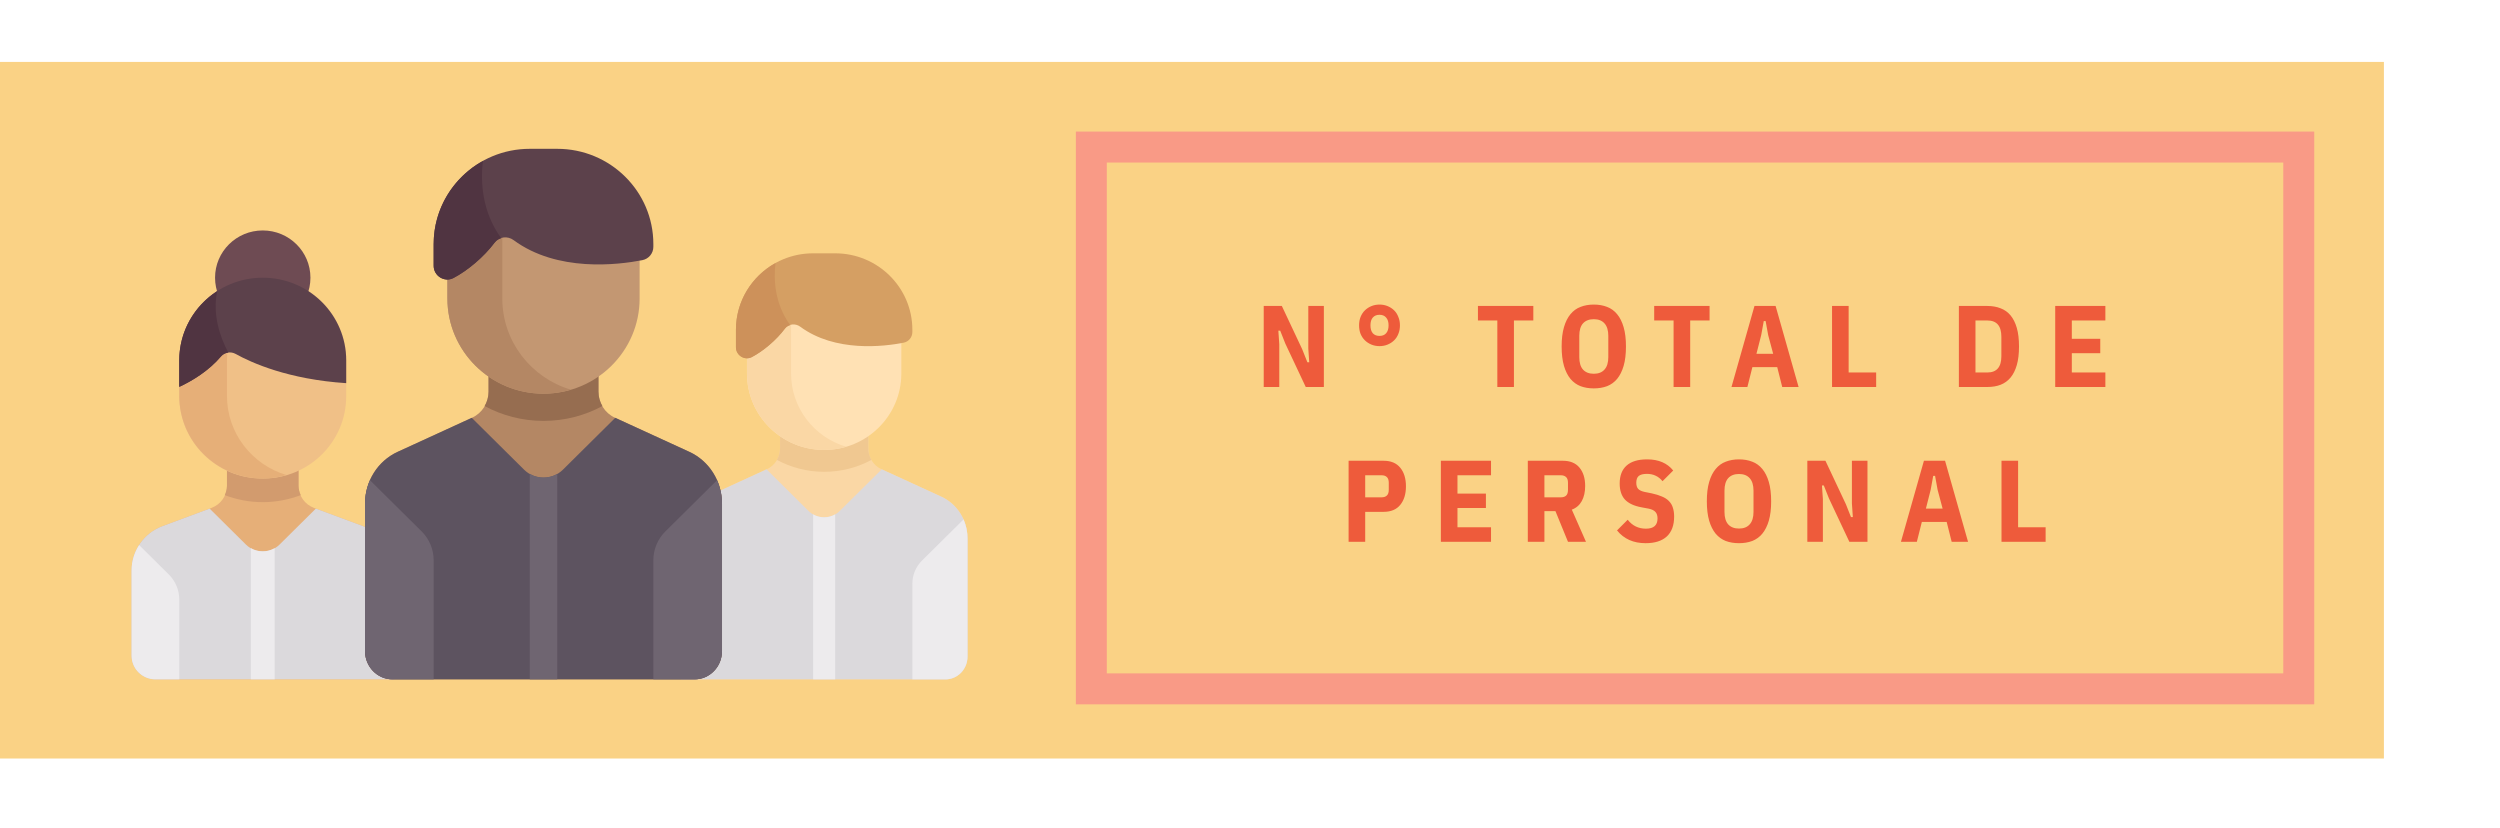 <svg width="323" height="107" viewBox="0 0 323 107" fill="none" xmlns="http://www.w3.org/2000/svg">
<rect y="8" width="308" height="90" fill="#FAD285"/>
<rect x="141" y="19" width="156" height="70" stroke="#F99A86" stroke-width="4"/>
<path d="M166.063 44.39L165.403 42.725H165.163L165.283 44.48V50H163.273V39.53H165.613L168.253 45.14L168.913 46.805H169.153L169.033 45.05V39.53H171.043V50H168.703L166.063 44.39ZM178.233 44.72C177.863 44.72 177.518 44.655 177.198 44.525C176.878 44.395 176.598 44.215 176.358 43.985C176.118 43.755 175.928 43.475 175.788 43.145C175.658 42.815 175.593 42.445 175.593 42.035C175.593 41.635 175.658 41.27 175.788 40.94C175.928 40.6 176.118 40.315 176.358 40.085C176.598 39.855 176.878 39.675 177.198 39.545C177.518 39.415 177.863 39.35 178.233 39.35C178.603 39.35 178.948 39.415 179.268 39.545C179.588 39.675 179.868 39.855 180.108 40.085C180.348 40.315 180.533 40.6 180.663 40.94C180.803 41.27 180.873 41.635 180.873 42.035C180.873 42.445 180.803 42.815 180.663 43.145C180.533 43.475 180.348 43.755 180.108 43.985C179.868 44.215 179.588 44.395 179.268 44.525C178.948 44.655 178.603 44.72 178.233 44.72ZM178.233 43.4C178.603 43.4 178.888 43.285 179.088 43.055C179.298 42.815 179.403 42.475 179.403 42.035C179.403 41.595 179.298 41.26 179.088 41.03C178.888 40.79 178.603 40.67 178.233 40.67C177.863 40.67 177.573 40.79 177.363 41.03C177.163 41.26 177.063 41.595 177.063 42.035C177.063 42.475 177.163 42.815 177.363 43.055C177.573 43.285 177.863 43.4 178.233 43.4ZM195.6 41.405V50H193.455V41.405H190.95V39.53H198.105V41.405H195.6ZM205.919 50.18C205.289 50.18 204.719 50.085 204.209 49.895C203.699 49.695 203.264 49.38 202.904 48.95C202.544 48.51 202.264 47.95 202.064 47.27C201.864 46.58 201.764 45.745 201.764 44.765C201.764 43.785 201.864 42.955 202.064 42.275C202.264 41.585 202.544 41.025 202.904 40.595C203.264 40.155 203.699 39.84 204.209 39.65C204.719 39.45 205.289 39.35 205.919 39.35C206.549 39.35 207.119 39.45 207.629 39.65C208.139 39.84 208.574 40.155 208.934 40.595C209.294 41.025 209.574 41.585 209.774 42.275C209.974 42.955 210.074 43.785 210.074 44.765C210.074 45.745 209.974 46.58 209.774 47.27C209.574 47.95 209.294 48.51 208.934 48.95C208.574 49.38 208.139 49.695 207.629 49.895C207.119 50.085 206.549 50.18 205.919 50.18ZM205.919 48.29C206.519 48.29 206.979 48.11 207.299 47.75C207.629 47.39 207.794 46.85 207.794 46.13V43.4C207.794 42.68 207.629 42.14 207.299 41.78C206.979 41.42 206.519 41.24 205.919 41.24C205.319 41.24 204.854 41.42 204.524 41.78C204.204 42.14 204.044 42.68 204.044 43.4V46.13C204.044 46.85 204.204 47.39 204.524 47.75C204.854 48.11 205.319 48.29 205.919 48.29ZM218.372 41.405V50H216.227V41.405H213.722V39.53H220.877V41.405H218.372ZM230.263 50L229.618 47.435H226.408L225.763 50H223.708L226.678 39.53H229.408L232.378 50H230.263ZM228.448 43.295L228.118 41.48H227.878L227.548 43.295L226.933 45.71H229.093L228.448 43.295ZM236.7 50V39.53H238.845V48.125H242.4V50H236.7ZM253.086 39.53H256.761C257.401 39.53 257.971 39.63 258.471 39.83C258.981 40.02 259.411 40.325 259.761 40.745C260.111 41.165 260.381 41.705 260.571 42.365C260.761 43.025 260.856 43.825 260.856 44.765C260.856 45.705 260.761 46.505 260.571 47.165C260.381 47.825 260.111 48.365 259.761 48.785C259.411 49.205 258.981 49.515 258.471 49.715C257.971 49.905 257.401 50 256.761 50H253.086V39.53ZM256.761 48.125C257.971 48.125 258.576 47.425 258.576 46.025V43.505C258.576 42.105 257.971 41.405 256.761 41.405H255.231V48.125H256.761ZM265.534 50V39.53H272.014V41.405H267.679V43.775H271.354V45.635H267.679V48.125H272.014V50H265.534ZM174.239 70V59.53H178.769C179.709 59.53 180.424 59.83 180.914 60.43C181.404 61.03 181.649 61.83 181.649 62.83C181.649 63.83 181.404 64.63 180.914 65.23C180.424 65.83 179.709 66.13 178.769 66.13H176.384V70H174.239ZM176.384 64.255H178.499C178.789 64.255 179.014 64.18 179.174 64.03C179.344 63.88 179.429 63.63 179.429 63.28V62.38C179.429 62.03 179.344 61.78 179.174 61.63C179.014 61.48 178.789 61.405 178.499 61.405H176.384V64.255ZM186.16 70V59.53H192.64V61.405H188.305V63.775H191.98V65.635H188.305V68.125H192.64V70H186.16ZM199.538 70H197.393V59.53H201.923C202.863 59.53 203.578 59.825 204.068 60.415C204.558 61.005 204.803 61.795 204.803 62.785C204.803 63.555 204.658 64.205 204.368 64.735C204.078 65.265 203.648 65.635 203.078 65.845L204.908 70H202.583L200.963 66.04H199.538V70ZM201.653 64.255C201.943 64.255 202.168 64.185 202.328 64.045C202.498 63.895 202.583 63.64 202.583 63.28V62.38C202.583 62.02 202.498 61.77 202.328 61.63C202.168 61.48 201.943 61.405 201.653 61.405H199.538V64.255H201.653ZM212.608 70.18C211.038 70.18 209.808 69.63 208.918 68.53L210.298 67.15C210.898 67.92 211.683 68.305 212.653 68.305C213.653 68.305 214.153 67.865 214.153 66.985C214.153 66.625 214.063 66.345 213.883 66.145C213.703 65.945 213.423 65.805 213.043 65.725L212.083 65.545C211.113 65.365 210.398 65.03 209.938 64.54C209.488 64.04 209.263 63.35 209.263 62.47C209.263 61.45 209.563 60.675 210.163 60.145C210.763 59.615 211.643 59.35 212.803 59.35C214.283 59.35 215.408 59.83 216.178 60.79L214.798 62.17C214.538 61.85 214.243 61.615 213.913 61.465C213.593 61.305 213.213 61.225 212.773 61.225C212.293 61.225 211.943 61.315 211.723 61.495C211.513 61.675 211.408 61.965 211.408 62.365C211.408 62.715 211.488 62.98 211.648 63.16C211.818 63.34 212.088 63.47 212.458 63.55L213.418 63.745C213.928 63.855 214.363 63.99 214.723 64.15C215.093 64.3 215.393 64.495 215.623 64.735C215.863 64.975 216.033 65.26 216.133 65.59C216.243 65.92 216.298 66.305 216.298 66.745C216.298 67.865 215.983 68.72 215.353 69.31C214.723 69.89 213.808 70.18 212.608 70.18ZM224.678 70.18C224.048 70.18 223.478 70.085 222.968 69.895C222.458 69.695 222.023 69.38 221.663 68.95C221.303 68.51 221.023 67.95 220.823 67.27C220.623 66.58 220.523 65.745 220.523 64.765C220.523 63.785 220.623 62.955 220.823 62.275C221.023 61.585 221.303 61.025 221.663 60.595C222.023 60.155 222.458 59.84 222.968 59.65C223.478 59.45 224.048 59.35 224.678 59.35C225.308 59.35 225.878 59.45 226.388 59.65C226.898 59.84 227.333 60.155 227.693 60.595C228.053 61.025 228.333 61.585 228.533 62.275C228.733 62.955 228.833 63.785 228.833 64.765C228.833 65.745 228.733 66.58 228.533 67.27C228.333 67.95 228.053 68.51 227.693 68.95C227.333 69.38 226.898 69.695 226.388 69.895C225.878 70.085 225.308 70.18 224.678 70.18ZM224.678 68.29C225.278 68.29 225.738 68.11 226.058 67.75C226.388 67.39 226.553 66.85 226.553 66.13V63.4C226.553 62.68 226.388 62.14 226.058 61.78C225.738 61.42 225.278 61.24 224.678 61.24C224.078 61.24 223.613 61.42 223.283 61.78C222.963 62.14 222.803 62.68 222.803 63.4V66.13C222.803 66.85 222.963 67.39 223.283 67.75C223.613 68.11 224.078 68.29 224.678 68.29ZM236.297 64.39L235.637 62.725H235.397L235.517 64.48V70H233.507V59.53H235.847L238.487 65.14L239.147 66.805H239.387L239.267 65.05V59.53H241.277V70H238.937L236.297 64.39ZM252.156 70L251.511 67.435H248.301L247.656 70H245.601L248.571 59.53H251.301L254.271 70H252.156ZM250.341 63.295L250.011 61.48H249.771L249.441 63.295L248.826 65.71H250.986L250.341 63.295ZM258.594 70V59.53H260.739V68.125H264.294V70H258.594Z" fill="#EE5B3B"/>
<path d="M46.895 67.972L40.568 65.621C39.365 65.174 38.568 64.035 38.568 62.762V60.299H29.325V62.763C29.325 64.035 28.528 65.174 27.326 65.621L20.999 67.972C18.593 68.865 17 71.143 17 73.688V84.72C17 86.406 18.38 87.773 20.081 87.773H50.893V73.688C50.893 71.143 49.3 68.865 46.895 67.972Z" fill="#E6AF78"/>
<path d="M33.947 64.878C35.676 64.878 37.326 64.549 38.855 63.973C38.688 63.594 38.568 63.193 38.568 62.762V60.299H29.325V62.763C29.325 63.193 29.206 63.594 29.038 63.972C30.567 64.549 32.217 64.878 33.947 64.878Z" fill="#D29B6E"/>
<path d="M20.081 87.773H50.893V73.688C50.893 71.143 49.3 68.865 46.894 67.972L40.809 65.711L36.125 70.352C34.922 71.543 32.971 71.543 31.768 70.352L27.084 65.711L20.998 67.972C18.593 68.865 17 71.143 17 73.688V84.72C17 86.406 18.38 87.773 20.081 87.773Z" fill="#DBD9DC"/>
<path d="M34.006 61.825H33.887C27.964 61.825 23.162 57.068 23.162 51.2V46.503C23.162 40.635 27.964 35.878 33.887 35.878H34.006C39.929 35.878 44.731 40.635 44.731 46.503V51.2C44.731 57.068 39.929 61.825 34.006 61.825Z" fill="#F0C087"/>
<path d="M29.325 51.141V46.562C29.325 41.723 32.574 37.64 37.028 36.326C36.051 36.038 35.018 35.878 33.947 35.878C27.991 35.878 23.163 40.661 23.163 46.562V51.141C23.163 57.042 27.991 61.825 33.947 61.825C35.018 61.825 36.051 61.665 37.028 61.377C32.574 60.063 29.325 55.98 29.325 51.141Z" fill="#E6AF78"/>
<path d="M21.809 74.221L17.973 70.421C17.358 71.378 17 72.501 17 73.688V84.72C17 86.406 18.38 87.773 20.081 87.773H23.162V77.459C23.162 76.245 22.675 75.08 21.809 74.221Z" fill="#EDEBED"/>
<path d="M32.406 70.823V87.773H35.487V70.823C34.535 71.371 33.358 71.371 32.406 70.823Z" fill="#EDEBED"/>
<path d="M33.947 41.983C37.35 41.983 40.108 39.25 40.108 35.878C40.108 32.507 37.35 29.774 33.947 29.774C30.544 29.774 27.785 32.507 27.785 35.878C27.785 39.25 30.544 41.983 33.947 41.983Z" fill="#6E4B53"/>
<path d="M23.162 46.562V49.987C24.869 49.187 26.959 47.924 28.558 46.045C29.025 45.496 29.825 45.383 30.456 45.734C32.487 46.865 37.25 49.018 44.731 49.505V46.562C44.731 40.661 39.903 35.878 33.947 35.878C27.991 35.878 23.162 40.661 23.162 46.562Z" fill="#5C414B"/>
<path d="M28.059 37.617C25.113 39.524 23.162 42.815 23.162 46.562V49.987C24.869 49.187 26.959 47.924 28.558 46.045C28.803 45.757 29.14 45.596 29.496 45.552C28.355 43.404 27.463 40.602 28.059 37.617Z" fill="#503441"/>
<path d="M121.616 64.168L113.871 60.615C112.842 60.144 112.179 59.09 112.179 57.928V52.488H100.782V57.928C100.782 59.09 100.119 60.143 99.09 60.615L91.345 64.168C89.287 65.112 87.961 67.218 87.961 69.542V87.773H122.151C123.724 87.773 125 86.457 125 84.833V69.542C125 67.218 123.674 65.112 121.616 64.168Z" fill="#FAD7A5"/>
<path d="M121.616 64.168L113.923 60.639L108.495 66.017C107.383 67.12 105.579 67.12 104.466 66.017L99.038 60.639L91.345 64.168C89.287 65.112 87.961 67.218 87.961 69.542V87.773L122.151 87.773C123.724 87.773 125 86.457 125 84.833V69.542C125 67.218 123.674 65.112 121.616 64.168Z" fill="#DBD9DC"/>
<path d="M100.782 52.488V57.928C100.782 58.467 100.627 58.975 100.372 59.42C102.189 60.399 104.27 60.957 106.481 60.957C108.691 60.957 110.772 60.4 112.589 59.42C112.334 58.975 112.179 58.467 112.179 57.928V52.488H100.782Z" fill="#F0C891"/>
<path d="M106.481 58.134C100.973 58.134 96.508 53.711 96.508 48.254V39.786H116.453V48.254C116.453 53.711 111.988 58.134 106.481 58.134Z" fill="#FFE1B4"/>
<path d="M102.207 48.254V39.786H96.508V48.254C96.508 53.711 100.973 58.134 106.481 58.134C107.471 58.134 108.426 57.986 109.33 57.719C105.212 56.504 102.207 52.729 102.207 48.254Z" fill="#FAD7A5"/>
<path d="M107.905 32.729H105.056C99.549 32.729 95.084 37.152 95.084 42.609V44.866C95.084 45.912 96.204 46.623 97.138 46.135C98.583 45.379 100.278 43.97 101.417 42.45C101.877 41.837 102.762 41.745 103.381 42.203C107.901 45.545 114.197 44.777 116.743 44.278C117.406 44.149 117.877 43.566 117.877 42.896V42.608C117.877 37.152 113.413 32.729 107.905 32.729Z" fill="#D59F63"/>
<path d="M97.138 46.135C98.583 45.379 100.278 43.97 101.417 42.45C101.592 42.218 101.835 42.085 102.093 42.004C100.079 39.226 99.942 36.13 100.192 33.988C97.146 35.678 95.084 38.903 95.084 42.609V44.866C95.084 45.912 96.204 46.622 97.138 46.135Z" fill="#CD915A"/>
<path d="M117.877 75.413C117.877 74.29 118.327 73.213 119.129 72.419L124.487 67.11C124.817 67.86 125 68.686 125 69.542V84.833C125 86.457 123.724 87.773 122.151 87.773H117.877V75.413Z" fill="#EDEBED"/>
<path d="M105.056 66.454V87.773H107.905V66.454C107.024 66.96 105.937 66.96 105.056 66.454Z" fill="#EDEBED"/>
<path d="M89.069 58.378L79.424 53.954C78.142 53.366 77.317 52.055 77.317 50.608V43.833L63.125 43.833V50.608C63.125 52.055 62.299 53.366 61.018 53.954L51.373 58.378C48.81 59.553 47.159 62.176 47.159 65.07V84.111C47.159 86.134 48.747 87.773 50.706 87.773H89.735C91.694 87.773 93.283 86.133 93.283 84.111V65.07C93.283 62.176 91.631 59.553 89.069 58.378Z" fill="#B48764"/>
<path d="M50.707 87.773L89.735 87.773C91.694 87.773 93.283 86.133 93.283 84.111V65.07C93.283 62.176 91.631 59.553 89.069 58.378L79.489 53.984L72.73 60.681C71.344 62.054 69.098 62.054 67.712 60.681L60.952 53.984L51.373 58.378C48.81 59.553 47.158 62.176 47.158 65.07V84.111C47.158 86.134 48.747 87.773 50.707 87.773Z" fill="#5D5360"/>
<path d="M63.125 43.833V50.608C63.125 51.278 62.931 51.911 62.614 52.465C64.876 53.685 67.468 54.379 70.221 54.379C72.973 54.379 75.565 53.685 77.828 52.465C77.51 51.911 77.317 51.278 77.317 50.608V43.833H63.125Z" fill="#966D50"/>
<path d="M70.221 50.864C63.362 50.864 57.803 45.355 57.803 38.56V28.015H82.639V38.56C82.639 45.355 77.079 50.864 70.221 50.864Z" fill="#C39772"/>
<path d="M64.899 38.56V28.015H57.803V38.56C57.803 45.355 63.362 50.864 70.221 50.864C71.454 50.864 72.644 50.679 73.769 50.347C68.641 48.834 64.899 44.133 64.899 38.56Z" fill="#B48764"/>
<path d="M71.995 19.227H68.447C61.588 19.227 56.029 24.735 56.029 31.53V34.342C56.029 35.644 57.424 36.528 58.586 35.921C60.386 34.98 62.497 33.226 63.916 31.333C64.489 30.569 65.59 30.455 66.36 31.025C71.99 35.187 79.831 34.23 83 33.61C83.826 33.448 84.413 32.723 84.413 31.889V31.53C84.413 24.735 78.853 19.227 71.995 19.227Z" fill="#5C414B"/>
<path d="M58.586 35.921C60.386 34.98 62.497 33.226 63.916 31.333C64.132 31.043 64.435 30.878 64.757 30.777C62.249 27.318 62.078 23.462 62.39 20.795C58.596 22.9 56.029 26.916 56.029 31.53V34.342C56.029 35.644 57.423 36.529 58.586 35.921Z" fill="#503441"/>
<path d="M56.029 72.381C56.029 70.983 55.468 69.641 54.47 68.653L47.797 62.042C47.386 62.976 47.158 64.004 47.158 65.07V84.111C47.158 86.133 48.747 87.773 50.706 87.773H56.029V72.381Z" fill="#6F6571"/>
<path d="M84.413 72.381C84.413 70.983 84.973 69.641 85.972 68.653L92.644 62.042C93.055 62.976 93.283 64.004 93.283 65.07V84.111C93.283 86.133 91.694 87.773 89.735 87.773H84.413V72.381Z" fill="#6F6571"/>
<path d="M68.447 61.224V87.773L71.995 87.773V61.224C70.898 61.855 69.543 61.855 68.447 61.224Z" fill="#6F6571"/>
</svg>
